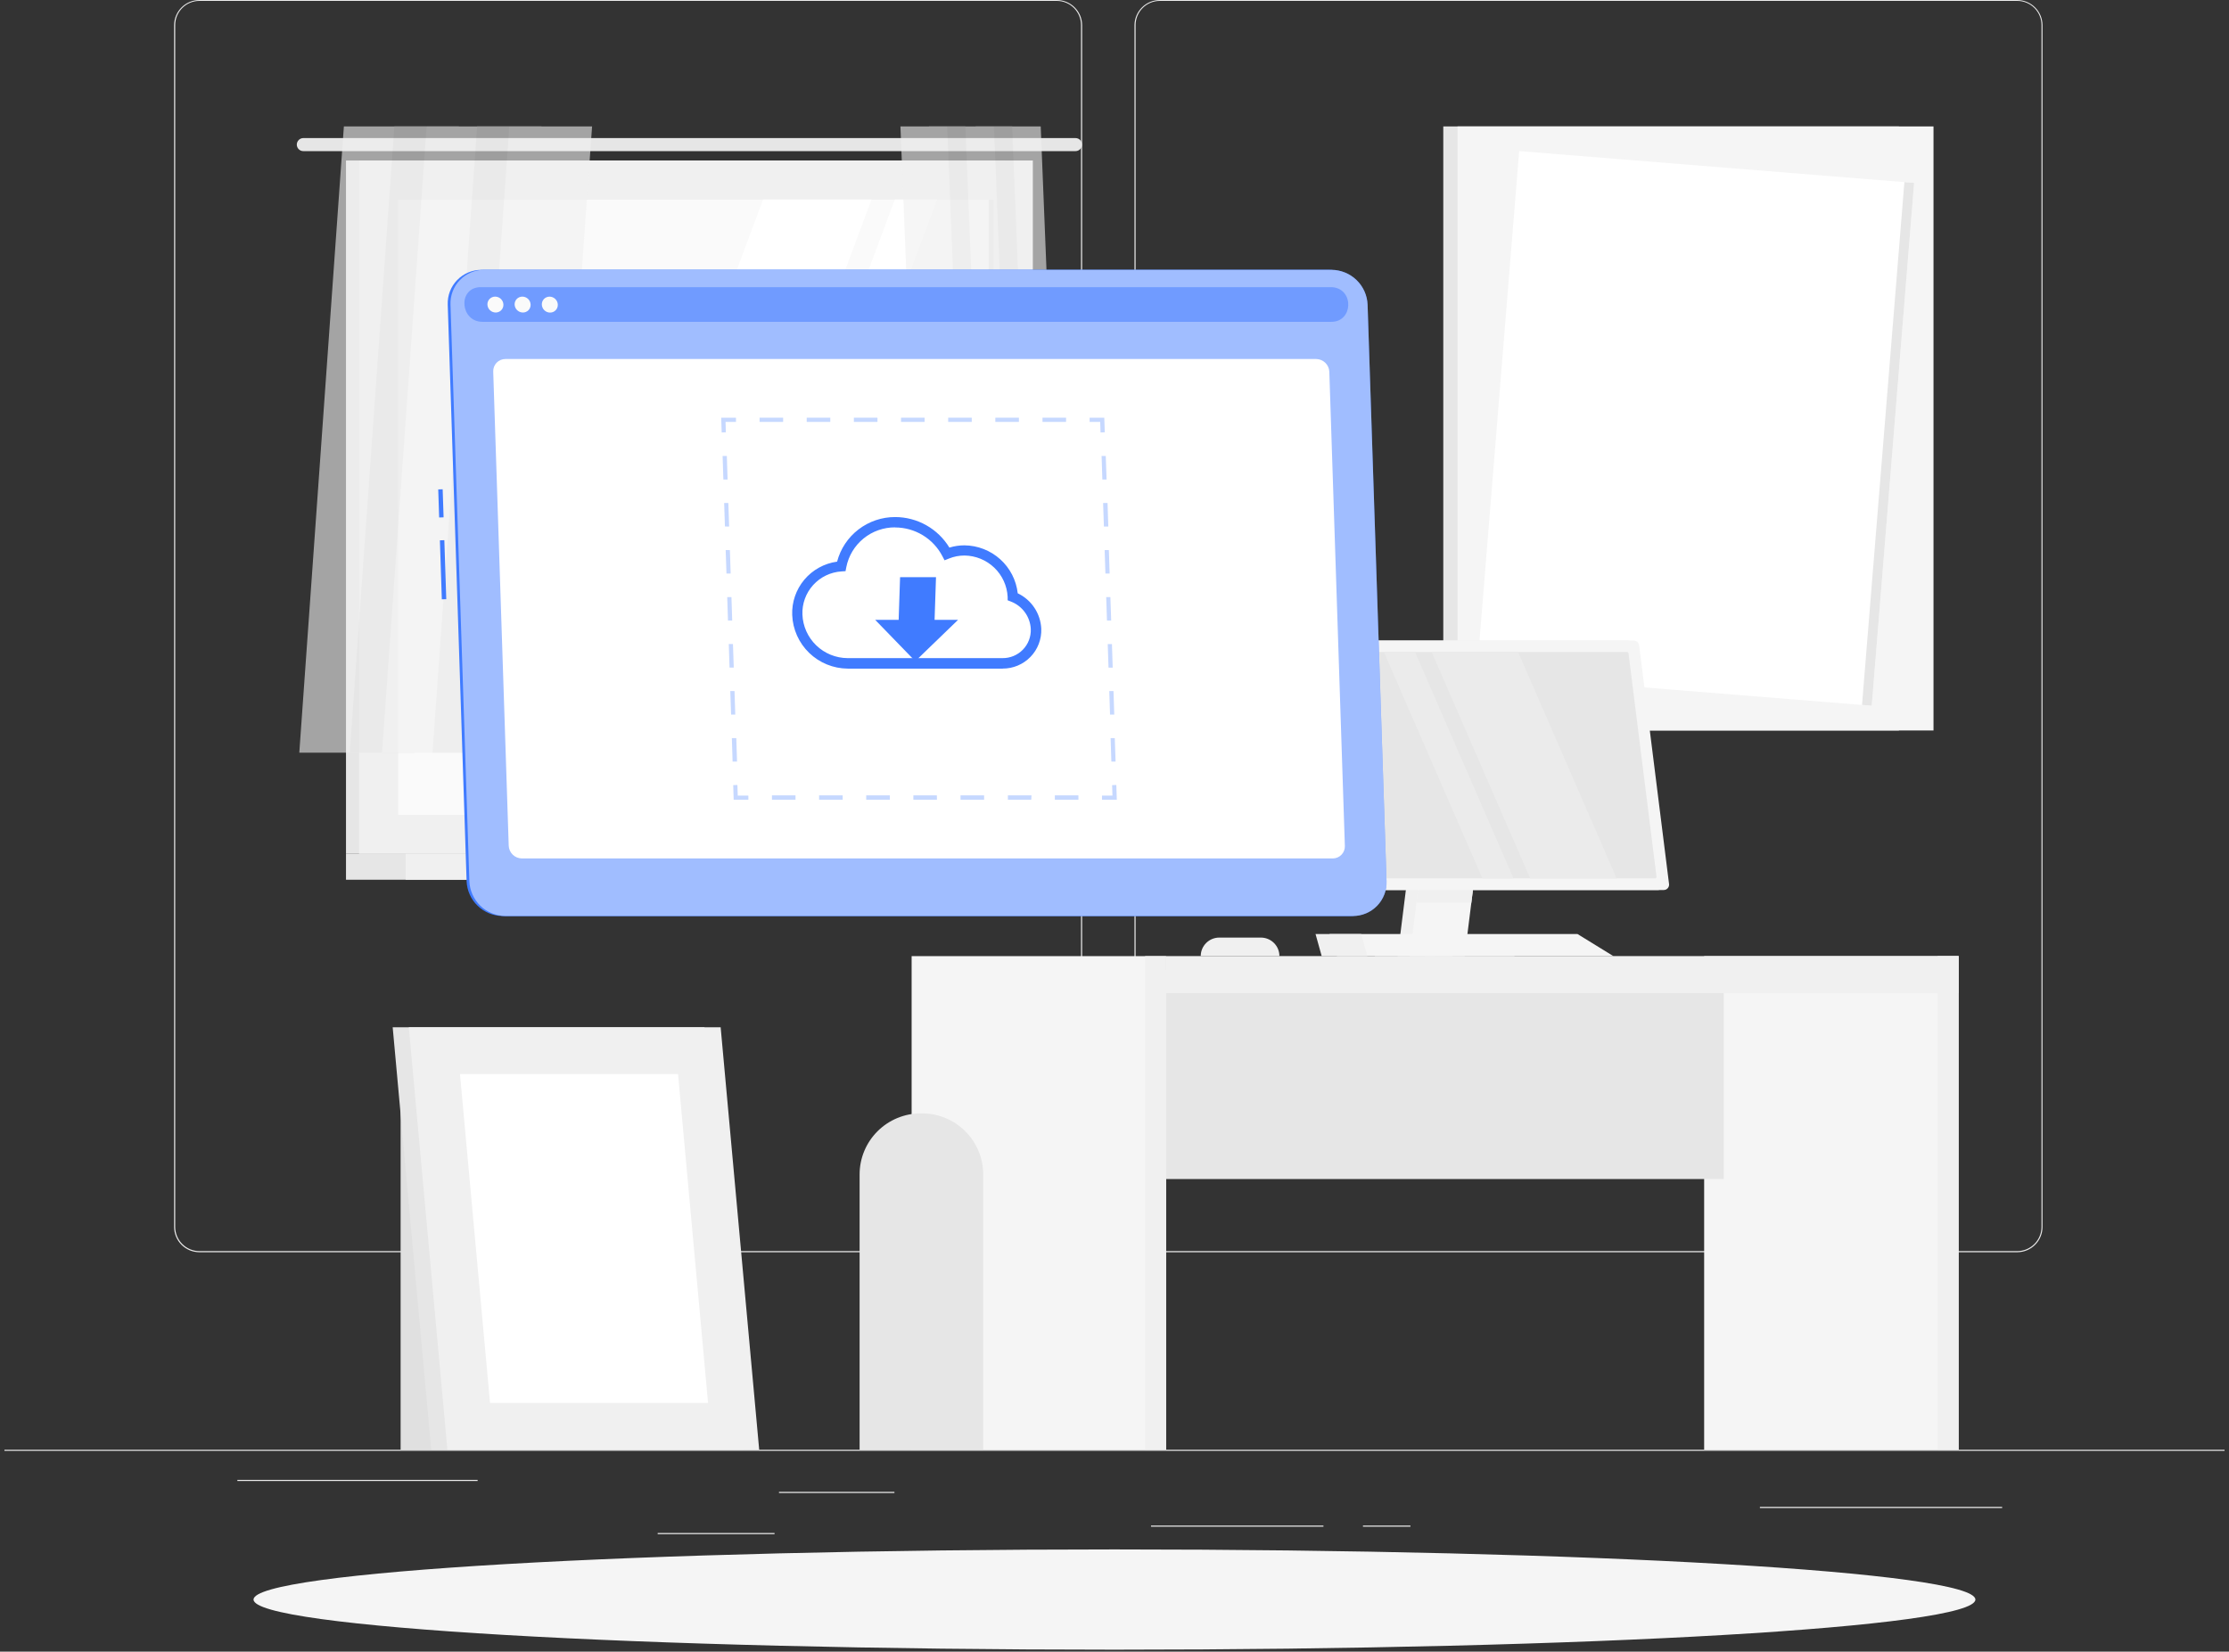 <svg xmlns="http://www.w3.org/2000/svg" width="251" height="186" viewBox="0 0 251 186" fill="none">
  <rect x="0" y="0" width="251" height="186" fill="#333333" stroke="none"/>
  <g clip-path="url(#clip0_667_12660)">
    <path d="M250.5 163.262H0.5V163.387H250.5V163.262Z" fill="#EBEBEB"/>
    <path d="M119 141.021H22.456C21.699 141.02 20.974 140.719 20.44 140.185C19.906 139.651 19.605 138.928 19.605 138.174V2.822C19.612 2.072 19.915 1.355 20.449 0.827C20.982 0.298 21.703 0.001 22.456 0H119C119.758 0 120.484 0.3 121.019 0.834C121.555 1.368 121.855 2.092 121.855 2.847V138.174C121.855 138.929 121.555 139.653 121.019 140.187C120.484 140.721 119.758 141.021 119 141.021ZM22.456 0.1C21.732 0.101 21.039 0.388 20.528 0.899C20.017 1.409 19.73 2.101 19.73 2.822V138.174C19.73 138.895 20.017 139.587 20.528 140.097C21.039 140.607 21.732 140.895 22.456 140.896H119C119.724 140.895 120.418 140.608 120.929 140.097C121.441 139.587 121.729 138.895 121.73 138.174V2.822C121.729 2.101 121.441 1.409 120.929 0.899C120.418 0.388 119.724 0.101 119 0.1H22.456Z" fill="#EBEBEB"/>
    <path d="M227.155 141.021H130.605C129.848 141.02 129.123 140.719 128.588 140.185C128.053 139.652 127.751 138.928 127.75 138.174V2.822C127.758 2.072 128.062 1.355 128.596 0.827C129.131 0.298 129.853 0.001 130.605 0H227.155C227.906 0.003 228.626 0.3 229.159 0.829C229.691 1.357 229.993 2.073 230 2.822V138.174C230 138.927 229.701 139.65 229.167 140.183C228.634 140.717 227.91 141.018 227.155 141.021ZM130.605 0.1C129.881 0.101 129.188 0.388 128.676 0.899C128.164 1.409 127.876 2.101 127.875 2.822V138.174C127.876 138.895 128.164 139.587 128.676 140.097C129.188 140.608 129.881 140.895 130.605 140.896H227.155C227.879 140.895 228.572 140.608 229.084 140.097C229.596 139.587 229.884 138.895 229.885 138.174V2.822C229.884 2.101 229.596 1.409 229.084 0.899C228.572 0.388 227.879 0.101 227.155 0.1H130.605Z" fill="#EBEBEB"/>
    <path d="M100.719 168.008H87.719V168.133H100.719V168.008Z" fill="#EBEBEB"/>
    <path d="M53.781 166.658H26.73V166.783H53.781V166.658Z" fill="#EBEBEB"/>
    <path d="M87.219 172.641H74.059V172.766H87.219V172.641Z" fill="#EBEBEB"/>
    <path d="M149.028 171.803H129.613V171.928H149.028V171.803Z" fill="#EBEBEB"/>
    <path d="M158.825 171.803H153.48V171.928H158.825V171.803Z" fill="#EBEBEB"/>
    <path d="M225.456 169.699H198.176V169.824H225.456V169.699Z" fill="#EBEBEB"/>
    <path d="M113.151 18.076H38.961V96.156H113.151V18.076Z" fill="#E6E6E6"/>
    <path d="M121.107 15.548H34.162C33.966 15.548 33.777 15.626 33.639 15.764C33.5 15.902 33.422 16.09 33.422 16.286C33.422 16.383 33.441 16.478 33.478 16.567C33.516 16.657 33.57 16.738 33.639 16.806C33.708 16.874 33.789 16.928 33.879 16.965C33.969 17.001 34.065 17.02 34.162 17.019H121.107C121.302 17.019 121.489 16.942 121.627 16.804C121.764 16.667 121.842 16.48 121.842 16.286C121.843 16.189 121.824 16.093 121.787 16.004C121.751 15.914 121.697 15.833 121.628 15.764C121.56 15.696 121.479 15.641 121.389 15.604C121.3 15.567 121.204 15.548 121.107 15.548Z" fill="#E6E6E6"/>
    <path d="M116.304 18.076H40.434V96.156H116.304V18.076Z" fill="#F0F0F0"/>
    <path d="M113.151 96.156H38.961V99.073H113.151V96.156Z" fill="#E6E6E6"/>
    <path d="M121.546 96.156H45.676V99.073H121.546V96.156Z" fill="#F0F0F0"/>
    <path d="M111.895 91.763V22.475L44.84 22.475V91.763H111.895Z" fill="#FAFAFA"/>
    <path d="M60.059 91.763L85.929 22.47H98.139L72.274 91.763H60.059Z" fill="white"/>
    <path d="M74.894 91.763L100.765 22.47H105.525L79.654 91.763H74.894Z" fill="white"/>
    <path d="M111.895 91.758V22.47H111.335V91.758H111.895Z" fill="#E6E6E6"/>
    <g opacity="0.6">
      <path d="M43.018 84.762H33.703L38.723 14.236H48.038L43.018 84.762Z" fill="#F0F0F0"/>
      <path d="M46.647 84.762H39.387L44.407 14.236H51.667L46.647 84.762Z" fill="#E6E6E6"/>
      <path d="M52.334 84.762H43.02L48.039 14.236H57.355L52.334 84.762Z" fill="#F0F0F0"/>
      <path d="M55.963 84.762H48.703L53.728 14.236H60.983L55.963 84.762Z" fill="#E6E6E6"/>
      <path d="M61.647 84.762H52.332L57.352 14.236H66.672L61.647 84.762Z" fill="#F0F0F0"/>
    </g>
    <g opacity="0.6">
      <path d="M114.761 84.762H120.026L117.191 14.236H111.926L114.761 84.762Z" fill="#F0F0F0"/>
      <path d="M112.711 84.762H116.811L113.976 14.236H109.871L112.711 84.762Z" fill="#E6E6E6"/>
      <path d="M109.495 84.762H114.76L111.925 14.236H106.66L109.495 84.762Z" fill="#F0F0F0"/>
      <path d="M107.445 84.762H111.545L108.71 14.236H104.605L107.445 84.762Z" fill="#E6E6E6"/>
      <path d="M104.23 84.762H109.495L106.66 14.236H101.395L104.23 84.762Z" fill="#F0F0F0"/>
    </g>
    <path d="M213.828 14.237H162.523V82.264H213.828V14.237Z" fill="#E6E6E6"/>
    <path d="M217.725 14.237H164.125V82.264H217.725V14.237Z" fill="#F5F5F5"/>
    <path d="M171.068 17.014L166.297 75.894L210.772 79.478L215.543 20.599L171.068 17.014Z" fill="white"/>
    <path d="M214.447 20.508L209.676 79.388L210.772 79.476L215.543 20.597L214.447 20.508Z" fill="#E6E6E6"/>
    <path d="M220.553 107.675H191.898V163.26H220.553V107.675Z" fill="#F5F5F5"/>
    <path d="M220.556 107.675H218.191V163.26H220.556V107.675Z" fill="#F0F0F0"/>
    <path d="M128.129 132.778H194.109V109.257H128.129V132.778Z" fill="#E6E6E6"/>
    <path d="M131.306 111.839L220.551 111.839V107.67L131.306 107.67V111.839Z" fill="#F0F0F0"/>
    <path d="M131.311 107.675H102.656V163.26H131.311V107.675Z" fill="#F5F5F5"/>
    <path d="M103.692 125.383H103.822C105.651 125.383 107.404 126.107 108.697 127.397C109.99 128.686 110.717 130.436 110.717 132.259V163.261H96.797V132.259C96.797 130.436 97.523 128.686 98.816 127.397C100.109 126.107 101.863 125.383 103.692 125.383Z" fill="#E6E6E6"/>
    <path d="M131.31 107.675H128.945V163.26H131.31V107.675Z" fill="#F0F0F0"/>
    <path d="M163.559 107.676H157.379L158.879 95.673H165.064L163.559 107.676Z" fill="#F0F0F0"/>
    <path d="M164.931 107.676H158.746L160.251 95.673H166.431L164.931 107.676Z" fill="#F5F5F5"/>
    <path d="M165.68 101.672H159.5L160.25 95.673H166.43L165.68 101.672Z" fill="#F0F0F0"/>
    <path d="M142.964 100.23H186.694C186.78 100.23 186.865 100.212 186.943 100.177C187.021 100.142 187.091 100.09 187.147 100.026C187.204 99.962 187.247 99.886 187.272 99.805C187.297 99.723 187.305 99.637 187.294 99.552L183.924 72.664C183.906 72.518 183.835 72.384 183.724 72.287C183.614 72.19 183.471 72.136 183.324 72.136H139.594C139.51 72.137 139.427 72.156 139.351 72.192C139.274 72.227 139.206 72.277 139.15 72.34C139.094 72.403 139.052 72.476 139.026 72.556C139 72.636 138.991 72.72 138.999 72.804L142.359 99.732C142.385 99.872 142.46 100 142.57 100.091C142.681 100.182 142.821 100.231 142.964 100.23Z" fill="#F0F0F0"/>
    <path d="M143.616 100.23H187.346C187.432 100.23 187.516 100.212 187.594 100.177C187.673 100.142 187.742 100.09 187.799 100.026C187.856 99.962 187.898 99.886 187.924 99.805C187.949 99.723 187.956 99.637 187.946 99.552L184.576 72.664C184.557 72.518 184.486 72.384 184.376 72.287C184.265 72.19 184.123 72.136 183.976 72.136H140.246C140.16 72.136 140.075 72.154 139.997 72.189C139.918 72.224 139.848 72.276 139.791 72.34C139.734 72.404 139.691 72.479 139.665 72.561C139.639 72.642 139.631 72.729 139.641 72.814L143.001 99.732C143.027 99.874 143.103 100.003 143.216 100.094C143.329 100.185 143.47 100.234 143.616 100.23Z" fill="#F5F5F5"/>
    <path d="M186.535 98.735L183.38 73.567C183.374 73.527 183.354 73.49 183.322 73.463C183.291 73.437 183.251 73.422 183.21 73.423H141.21C141.186 73.423 141.162 73.428 141.14 73.437C141.118 73.447 141.098 73.461 141.082 73.479C141.066 73.497 141.054 73.518 141.047 73.541C141.04 73.564 141.037 73.588 141.04 73.612L144.195 98.78C144.201 98.82 144.222 98.857 144.253 98.884C144.284 98.91 144.324 98.925 144.365 98.924H186.365C186.389 98.924 186.413 98.919 186.435 98.91C186.457 98.9 186.477 98.886 186.493 98.868C186.509 98.85 186.521 98.829 186.529 98.806C186.536 98.783 186.538 98.759 186.535 98.735Z" fill="#E6E6E6"/>
    <path d="M182.054 98.944L170.954 73.438H161.219L172.319 98.944H182.054Z" fill="#EBEBEB"/>
    <path d="M170.445 98.944L159.345 73.438H155.84L166.94 98.944H170.445Z" fill="#EBEBEB"/>
    <path d="M170.539 107.675H160.469V107.55C160.469 107.286 160.574 107.032 160.762 106.845C160.949 106.658 161.204 106.553 161.469 106.553H169.539C169.804 106.553 170.059 106.658 170.246 106.845C170.434 107.032 170.539 107.286 170.539 107.55V107.675Z" fill="#F5F5F5"/>
    <path d="M161.648 107.675H154.818V107.55C154.818 107.286 154.924 107.032 155.111 106.845C155.299 106.658 155.553 106.553 155.818 106.553H160.643C160.909 106.553 161.163 106.658 161.351 106.845C161.538 107.032 161.643 107.286 161.643 107.55V107.675H161.648Z" fill="#F0F0F0"/>
    <path d="M181.681 107.676H150.551L149.711 105.183H177.631L181.681 107.676Z" fill="#F5F5F5"/>
    <path d="M153.977 107.676H148.832L148.137 105.183H153.282L153.977 107.676Z" fill="#F0F0F0"/>
    <path d="M144.07 107.67H135.21C135.21 107.117 135.431 106.587 135.822 106.196C136.214 105.805 136.746 105.586 137.3 105.586H141.98C142.535 105.586 143.066 105.805 143.458 106.196C143.85 106.587 144.07 107.117 144.07 107.67Z" fill="#F0F0F0"/>
    <path d="M45.112 163.262H53.797L53.797 123.005H45.112L45.112 163.262Z" fill="#E0E0E0"/>
    <path d="M83.669 163.262H48.559L44.219 115.689H79.329L83.669 163.262Z" fill="#E6E6E6"/>
    <path d="M85.49 163.262H50.38L46.035 115.689H81.15L85.49 163.262Z" fill="#F0F0F0"/>
    <path d="M55.182 157.996L51.797 120.955H76.352L79.732 157.996H55.182Z" fill="white"/>
    <path d="M125.496 185.78C179.037 185.78 222.441 183.253 222.441 180.135C222.441 177.017 179.037 174.49 125.496 174.49C71.954 174.49 28.551 177.017 28.551 180.135C28.551 183.253 71.954 185.78 125.496 185.78Z" fill="#F5F5F5"/>
    <path d="M50.036 60.833L49.535 60.85L49.753 67.493L50.253 67.477L50.036 60.833Z" fill="#407BFF"/>
    <path d="M49.848 55.1L49.348 55.116L49.451 58.276L49.952 58.26L49.848 55.1Z" fill="#407BFF"/>
    <path d="M56.597 103.157H152.027C152.537 103.16 153.042 103.059 153.512 102.861C153.982 102.664 154.407 102.373 154.762 102.008C155.117 101.642 155.393 101.208 155.575 100.733C155.757 100.258 155.841 99.751 155.822 99.243L153.697 34.302C153.654 33.256 153.21 32.266 152.456 31.537C151.702 30.809 150.696 30.397 149.647 30.388H54.217C53.706 30.385 53.201 30.486 52.73 30.683C52.26 30.881 51.835 31.171 51.48 31.537C51.125 31.902 50.848 32.336 50.665 32.811C50.482 33.286 50.398 33.794 50.417 34.302L52.542 99.233C52.583 100.281 53.027 101.273 53.782 102.004C54.537 102.735 55.545 103.148 56.597 103.157Z" fill="#407BFF"/>
    <path d="M56.904 103.157H152.334C152.845 103.159 153.35 103.059 153.821 102.861C154.291 102.664 154.716 102.374 155.071 102.008C155.426 101.642 155.703 101.209 155.886 100.734C156.069 100.258 156.153 99.751 156.134 99.243L153.999 34.302C153.956 33.256 153.511 32.266 152.756 31.537C152.001 30.808 150.995 30.397 149.944 30.388H54.524C54.014 30.385 53.509 30.486 53.039 30.683C52.569 30.881 52.144 31.171 51.789 31.537C51.434 31.903 51.158 32.336 50.976 32.812C50.794 33.287 50.71 33.794 50.729 34.302L52.854 99.233C52.894 100.281 53.337 101.273 54.091 102.004C54.846 102.735 55.853 103.148 56.904 103.157Z" fill="#407BFF"/>
    <path opacity="0.5" d="M56.904 103.157H152.334C152.845 103.159 153.35 103.059 153.821 102.861C154.291 102.664 154.716 102.374 155.071 102.008C155.426 101.642 155.703 101.209 155.886 100.734C156.069 100.258 156.153 99.751 156.134 99.243L153.999 34.302C153.956 33.256 153.511 32.266 152.756 31.537C152.001 30.808 150.995 30.397 149.944 30.388H54.524C54.014 30.385 53.509 30.486 53.039 30.683C52.569 30.881 52.144 31.171 51.789 31.537C51.434 31.903 51.158 32.336 50.976 32.812C50.794 33.287 50.71 33.794 50.729 34.302L52.854 99.233C52.894 100.281 53.337 101.273 54.091 102.004C54.846 102.735 55.853 103.148 56.904 103.157Z" fill="white"/>
    <path opacity="0.5" d="M149.714 32.343H54.279H53.959C51.514 32.542 51.864 36.242 54.329 36.242H149.924C152.384 36.242 152.494 32.542 150.034 32.343C149.929 32.348 149.819 32.343 149.714 32.343Z" fill="#407BFF"/>
    <path d="M56.687 34.302C56.691 34.418 56.672 34.534 56.63 34.642C56.588 34.751 56.525 34.85 56.443 34.933C56.362 35.017 56.265 35.083 56.157 35.128C56.05 35.172 55.934 35.195 55.817 35.194C55.577 35.193 55.346 35.1 55.173 34.934C55 34.768 54.898 34.541 54.887 34.302C54.883 34.185 54.902 34.069 54.943 33.96C54.985 33.851 55.048 33.751 55.13 33.667C55.211 33.584 55.309 33.517 55.417 33.472C55.524 33.426 55.64 33.404 55.757 33.404C55.999 33.404 56.231 33.498 56.405 33.665C56.578 33.833 56.68 34.061 56.687 34.302Z" fill="#FAFAFA"/>
    <path d="M59.75 34.302C59.755 34.418 59.736 34.534 59.694 34.643C59.652 34.752 59.589 34.851 59.507 34.935C59.426 35.018 59.328 35.084 59.22 35.129C59.113 35.174 58.997 35.196 58.88 35.194C58.64 35.192 58.41 35.099 58.237 34.933C58.064 34.767 57.961 34.541 57.95 34.302C57.945 34.185 57.964 34.069 58.006 33.96C58.047 33.851 58.111 33.751 58.192 33.667C58.274 33.584 58.371 33.517 58.479 33.472C58.587 33.426 58.703 33.404 58.82 33.404C59.062 33.404 59.294 33.498 59.467 33.665C59.641 33.833 59.742 34.061 59.75 34.302Z" fill="#FAFAFA"/>
    <path d="M62.566 34.944C62.909 34.596 62.894 34.028 62.534 33.675C62.174 33.322 61.604 33.317 61.261 33.664C60.918 34.012 60.933 34.58 61.293 34.934C61.654 35.287 62.223 35.292 62.566 34.944Z" fill="#FAFAFA"/>
    <path d="M58.755 96.674H150.065C150.25 96.676 150.433 96.64 150.604 96.569C150.774 96.498 150.928 96.393 151.057 96.26C151.185 96.128 151.286 95.971 151.352 95.799C151.417 95.626 151.448 95.442 151.44 95.258L149.69 41.847C149.67 41.469 149.507 41.113 149.234 40.85C148.962 40.588 148.599 40.438 148.22 40.431H56.915C56.73 40.429 56.547 40.465 56.377 40.536C56.206 40.608 56.052 40.713 55.923 40.845C55.795 40.977 55.695 41.135 55.629 41.307C55.563 41.479 55.533 41.663 55.54 41.847L57.285 95.243C57.302 95.624 57.463 95.983 57.736 96.249C58.009 96.515 58.374 96.667 58.755 96.674Z" fill="white"/>
    <g opacity="0.3">
      <path d="M125.76 90.068H124.09V89.594H125.27L125.23 88.417L125.705 88.402L125.76 90.068Z" fill="#407BFF"/>
      <path d="M121.436 90.068H118.781V89.569H121.436V90.068ZM116.126 90.068H113.496V89.569H116.151L116.126 90.068ZM110.816 90.068H108.161V89.569H110.816V90.068ZM105.506 90.068H102.851V89.569H105.496L105.506 90.068ZM100.201 90.068H97.541V89.569H100.201V90.068ZM94.891 90.068H92.236V89.569H94.891V90.068ZM89.581 90.068H86.926V89.569H89.581V90.068Z" fill="#407BFF"/>
      <path d="M84.271 90.068H82.616L82.566 88.417L83.036 88.402L83.076 89.594H84.271V90.068Z" fill="#407BFF"/>
      <path d="M82.496 85.77L82.411 83.122H82.911L82.996 85.77H82.496ZM82.326 80.474L82.236 77.826H82.711L82.796 80.474H82.326ZM82.151 75.178L82.066 72.531H82.536L82.626 75.178H82.151ZM81.976 69.888L81.891 67.24H82.366L82.451 69.888H81.976ZM81.806 64.592L81.716 61.944H82.191L82.276 64.592H81.806ZM81.631 59.291L81.546 56.648H82.016L82.106 59.296L81.631 59.291ZM81.456 54L81.371 51.352H81.846L81.931 54H81.456Z" fill="#407BFF"/>
      <path d="M81.266 48.7L81.211 47.039H82.876V47.513H81.701L81.736 48.685L81.266 48.7Z" fill="#407BFF"/>
      <path d="M120.046 47.513H117.391V47.039H120.046V47.513ZM114.736 47.513H112.081V47.039H114.736V47.513ZM109.426 47.513H106.771V47.039H109.426V47.513ZM104.116 47.513H101.461V47.039H104.116V47.513ZM98.806 47.513H96.151V47.039H98.806V47.513ZM93.496 47.513H90.841V47.039H93.496V47.513ZM88.186 47.513H85.531V47.039H88.186V47.513Z" fill="#407BFF"/>
      <path d="M123.929 48.7L123.889 47.513H122.699V47.039H124.349L124.404 48.685L123.929 48.7Z" fill="#407BFF"/>
      <path d="M125.147 85.77L125.062 83.122H125.532L125.622 85.77H125.147ZM124.997 80.474L124.912 77.826H125.387L125.472 80.474H124.997ZM124.827 75.183L124.737 72.536H125.212L125.297 75.183H124.827ZM124.652 69.888L124.567 67.24H125.037L125.127 69.888H124.652ZM124.477 64.592L124.392 61.944H124.867L124.952 64.592H124.477ZM124.307 59.296L124.217 56.648H124.717L124.802 59.296H124.307ZM124.132 54L124.047 51.352H124.517L124.607 54H124.132Z" fill="#407BFF"/>
    </g>
    <path d="M112.908 75.297H95.453C93.834 75.284 92.282 74.65 91.119 73.526C89.956 72.403 89.272 70.876 89.208 69.263C89.151 67.813 89.637 66.395 90.571 65.283C91.506 64.171 92.822 63.446 94.263 63.249C94.64 61.808 95.487 60.533 96.67 59.625C97.853 58.716 99.305 58.224 100.798 58.228C102.027 58.229 103.234 58.547 104.305 59.15C105.375 59.752 106.271 60.62 106.908 61.668C107.456 61.499 108.028 61.413 108.603 61.414C110.092 61.428 111.524 61.985 112.629 62.98C113.735 63.975 114.437 65.339 114.603 66.814C115.365 67.178 116.015 67.741 116.481 68.443C116.948 69.146 117.215 69.962 117.253 70.804C117.276 71.386 117.18 71.967 116.972 72.512C116.764 73.057 116.447 73.554 116.041 73.973C115.635 74.392 115.148 74.725 114.61 74.952C114.071 75.179 113.492 75.294 112.908 75.292V75.297ZM100.798 59.389C99.5 59.382 98.241 59.826 97.237 60.645C96.233 61.464 95.547 62.608 95.298 63.877L95.213 64.321L94.763 64.351C93.537 64.426 92.39 64.976 91.567 65.884C90.744 66.792 90.31 67.985 90.358 69.208C90.409 70.521 90.966 71.763 91.912 72.677C92.858 73.591 94.121 74.106 95.438 74.115H112.893C113.32 74.119 113.744 74.036 114.139 73.871C114.533 73.706 114.89 73.463 115.187 73.157C115.485 72.85 115.716 72.487 115.869 72.088C116.021 71.69 116.09 71.265 116.073 70.839C116.041 70.161 115.811 69.507 115.413 68.957C115.014 68.407 114.463 67.985 113.828 67.742L113.468 67.602V67.218C113.404 65.97 112.865 64.793 111.961 63.928C111.057 63.062 109.856 62.573 108.603 62.561C108.006 62.56 107.415 62.675 106.863 62.9L106.363 63.099L106.118 62.631C105.612 61.658 104.849 60.842 103.911 60.273C102.973 59.703 101.896 59.401 100.798 59.399V59.389Z" fill="#407BFF"/>
    <path d="M107.88 69.808L103.065 74.46L98.555 69.808H101.195L101.355 65H105.4L105.24 69.808H107.88Z" fill="#407BFF"/>
  </g>
  <defs>
    <clipPath id="clip0_667_12660">
      <rect width="250" height="186" fill="white" transform="translate(0.5)"/>
    </clipPath>
  </defs>
</svg>